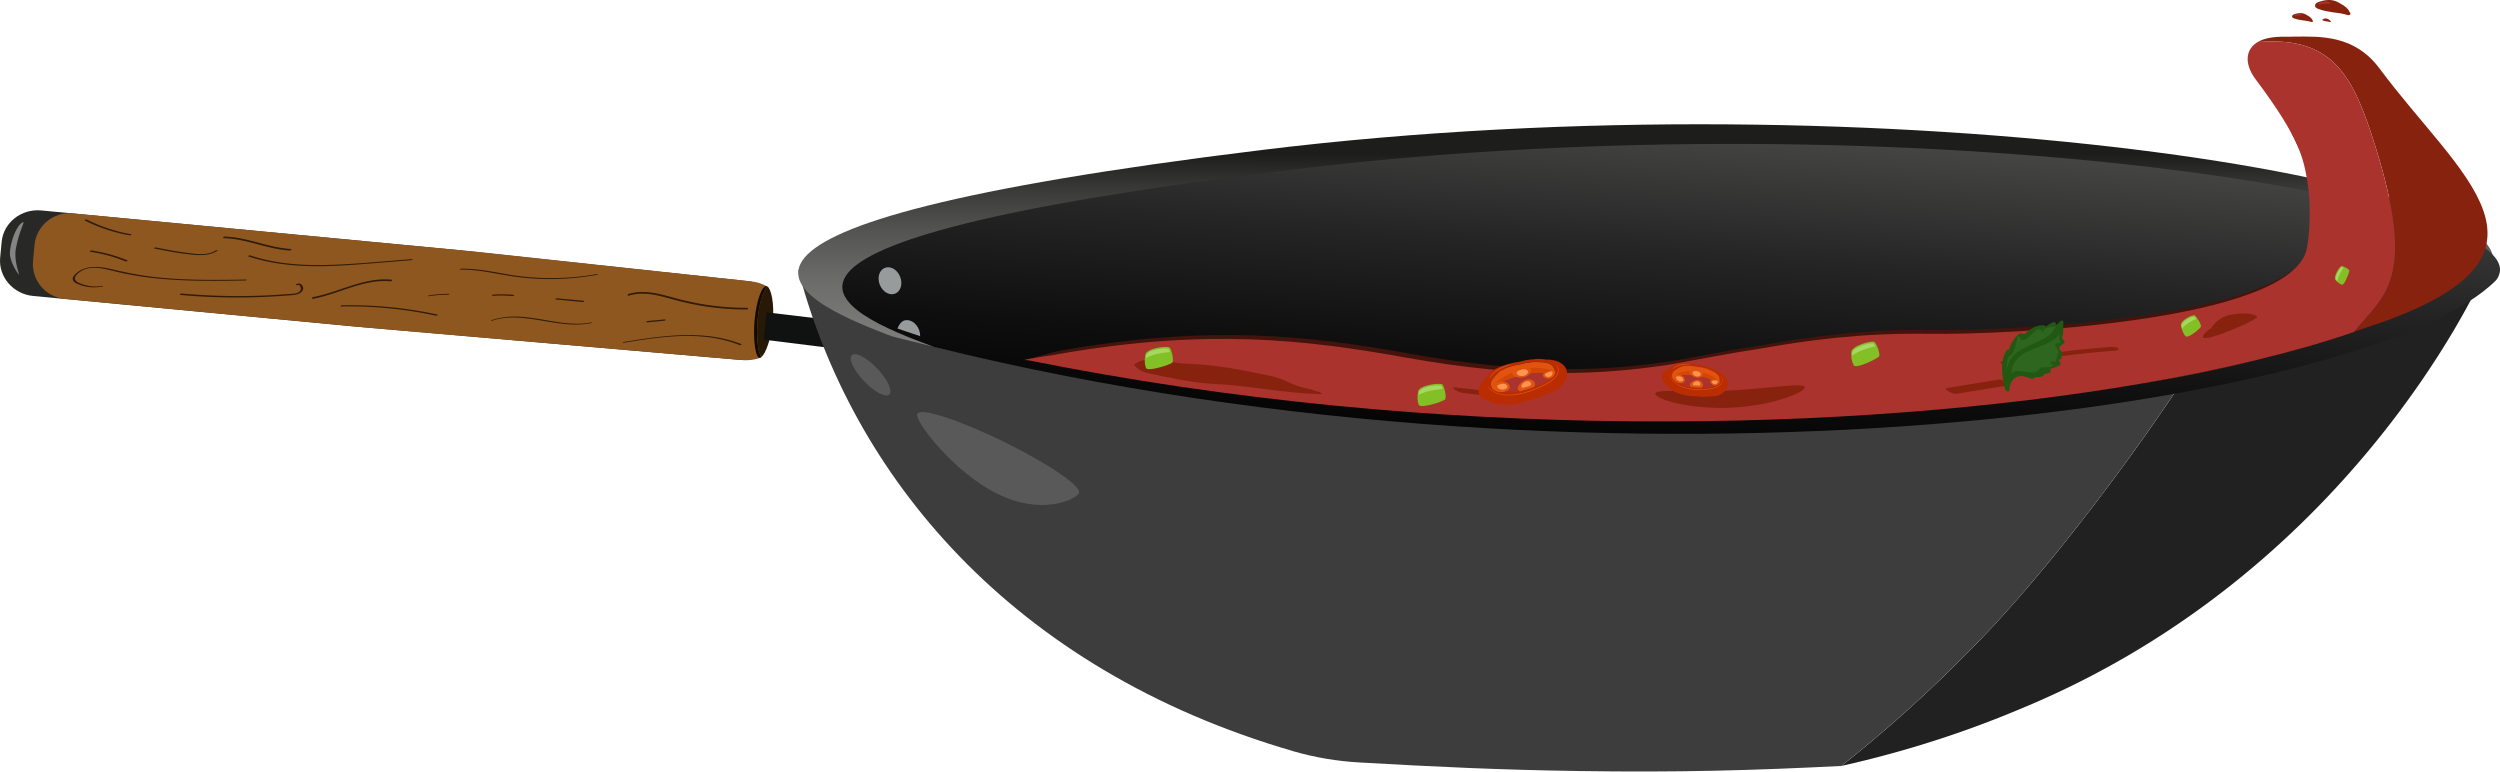 <svg version="1.1" id="Calque_1" xmlns="http://www.w3.org/2000/svg" x="0" y="0" viewBox="0 0 799.85 246.84" xml:space="preserve"><style>.st10{fill:#595959}.st14{fill:#989b9b}.st15{fill:#87220e}.st17{fill:#aa332d}.st18{display:none}.st20,.st22{display:inline}.st22{fill:#1c88c7}.st23,.st25{display:inline;fill:#fefefe}.st25{fill:#8892bd}.st28{fill:#fff}.st29,.st30{display:inline;fill:#e34d26}.st30{fill:#f0652a}.st33{fill:#2e651f}.st34{fill:#82c025}.st35{fill:#a6d763}.st36{fill:#ba2d00}.st37{fill:#e15410}.st38{fill:#d44703}.st39{fill:#ff9551}</style><path d="M236.56 115.13l-124.53-10.79L10.6 94.69C4.21 94.09-.53 88.58.05 82.45l.48-5.09c.58-6.12 6.28-10.64 12.67-10.03l134.12 12.76 91.97 9.86c6.38.61 3.71 5.75 3.13 11.88l-.09 4.83c-.59 6.12.61 9.08-5.77 8.47z" fill="#282827"/><path d="M240.14 90l-88.22-9.51L23.25 68.26c-6.12-.58-11.61 3.95-12.2 10.08l-.48 5.09c-.58 6.1 3.92 11.56 10 12.18.03 0 .05.01.07.01l97.31 9.26 61.16 5.28 58.32 5.03c2.03.19 4.01-.06 5.79-.71l2.17-22.85c-1.53-.88-3.32-1.45-5.25-1.63z" fill="#8e5720"/><path d="M242.4 102.19c.47-5.07 1.8-9.45 3.12-10.54-.05-.03-.11-.07-.16-.08-1.55-.45-3.37 4.68-3.93 10.78s.24 12.59 1.79 12.12c.14-.04.29-.15.44-.29-1.19-.96-1.76-6.62-1.26-11.99z" fill="#110a01"/><path d="M247.25 102.89c.54-5.84-.54-10.52-1.73-11.24-1.33 1.09-2.66 5.47-3.12 10.54-.49 5.37.07 11.03 1.27 12 1.32-1.2 3.08-5.84 3.58-11.3z" fill="#281907"/><path d="M27.13 70.55c4.54 2.27 9.38 3.87 14.38 4.75.19.03.84-.28.46-.35-4.96-.87-9.76-2.46-14.25-4.72-.19-.09-.86.19-.59.32zm22.28 8.96c3.69.73 7.39 1.46 11.13 1.87 2.97.32 6.26.58 8.9-1.09.41-.26-.23-.29-.43-.16-2.69 1.71-6.23 1.14-9.21.76-3.33-.42-6.63-1.07-9.93-1.72-.2-.05-.85.26-.46.34zM32.7 91.46c-2.11.37-4.29.19-6.32-.52-.78-.27-1.93-.65-2.31-1.48-.42-.94.74-1.9 1.41-2.39 3.57-2.6 8.32-.94 12.17-.04 8.45 1.98 17.14 2.63 25.79 2.78 4.96.09 9.91.02 14.87-.06.14 0 .41-.02.51-.14.07-.08.14-.17-.04-.17-9.61.14-19.26.28-28.84-.75-4.86-.52-9.59-1.47-14.34-2.6-3.63-.86-7.92-1.35-11.03 1.21-.63.52-1.62 1.42-1.23 2.34.37.86 1.52 1.24 2.33 1.53 2.2.8 4.58.96 6.88.55.31-.03.66-.35.15-.26zm25.07 2.92c6.57.58 13.17.85 19.77.79a204.734 204.734 0 0014.43-.63c1.21-.1 2.54-.09 3.67-.6.9-.41 1.65-1.25 1.23-2.28-.36-.88-1.26-1.24-2.07-.73-.41.26.21.4.46.24.41-.26.85.54.94.81.18.57-.04 1.07-.51 1.42-.87.64-2.23.58-3.25.66-2.75.22-5.51.39-8.27.5-5.57.22-11.15.21-16.73-.03-3.13-.13-6.26-.34-9.38-.62-.31.01-.78.43-.29.47zm21.67-12.35c12.87 4.28 26.65 3.28 39.95 2.2l12.16-.99c.23-.02.77-.4.3-.36-6.87.56-13.75 1.2-20.63 1.61-6.68.41-13.41.53-20.06-.3-3.78-.48-7.52-1.27-11.14-2.48-.19-.07-.85.23-.58.32zm29.69 16.02c10.2-.2 20.4.79 30.37 2.95.21.04.85-.28.45-.36a132.154 132.154 0 00-30.53-2.96c-.25 0-.78.38-.29.37zm28.15-3.29c1.96-.3 3.94-.45 5.92-.46.17 0 .38-.03.51-.14.1-.07.11-.17-.04-.16-2.1.01-4.19.17-6.26.48-.08.01-.42.09-.42.2 0 .14.21.1.29.08zm10-8.49c5.81-.1 11.47 1.4 17.18 2.21 5.62.79 11.31 1 16.97.63 3.17-.21 6.32-.6 9.45-1.16.29-.05.64-.38.13-.28a82.334 82.334 0 01-17.17 1.27c-2.82-.09-5.64-.32-8.43-.7-2.86-.39-5.7-.96-8.54-1.43-3.07-.51-6.16-.89-9.27-.84-.22-.01-.8.3-.32.3zm10.43 8.37c2.09-.14 4.19-.11 6.28.09.27.03.77-.36.28-.4-2.15-.2-4.31-.22-6.46-.08-.11.01-.41.1-.41.24-.01.16.19.16.31.15zm-.19 7.95c4.05-1.39 8.37-1.12 12.54-.53 4.08.58 8.12 1.48 12.25 1.73 2.22.13 4.46.05 6.65-.36.28-.05.65-.35.14-.25-8.52 1.59-16.87-2.15-25.38-1.88-2.2.07-4.36.43-6.44 1.14-.5.17-.03.24.24.15zm42 7.09c9.65-1.57 19.63-3.17 29.37-1.46 2.66.47 5.27 1.19 7.77 2.2.16.07.81-.2.59-.29-9.25-3.7-19.42-3.29-29.11-2.02-2.84.37-5.67.83-8.49 1.29-.3.05-.64.36-.13.28zm13.07-7.48c-1.8.17-3.6.34-5.4.52-.13.01-.39.1-.41.25-.02.17.2.18.32.17 1.8-.17 3.6-.34 5.4-.52.13-.01.39-.1.41-.25.02-.17-.21-.18-.32-.17zm-11.38-7.61c4.83-1.53 9.87.05 14.57 1.33 4.81 1.31 9.72 2.24 14.68 2.71 2.82.27 5.66.4 8.49.39.42 0 .55-.54.06-.54-5.18.01-10.35-.45-15.45-1.38-2.56-.47-5.09-1.06-7.6-1.74-2.34-.64-4.69-1.31-7.1-1.68-2.6-.4-5.27-.4-7.8.4-.42.15-.3.65.15.51zm-14.43 1.65c-2.82-.26-5.65-.53-8.47-.79-.16-.02-.39.01-.51.14-.09.09-.11.23.07.24 2.82.26 5.65.53 8.47.79.16.02.39-.01.51-.14.09-.09.1-.22-.07-.24zm-61.58-6.77c-8.79-.82-16.68 4.01-25.1 5.6-.46.09-.31.6.14.51 8.27-1.56 16.09-6.37 24.71-5.57.37.03.74-.5.25-.54zM93 79.65c-7.21-.41-13.89-3.78-21.13-3.96-.34-.01-.74.5-.25.51 7.24.18 13.92 3.55 21.13 3.96.34.02.74-.48.25-.51zm-52.25 3.64c-3.68-1.5-7.51-2.56-11.44-3.15-.24-.04-.85.35-.44.41 3.88.57 7.68 1.61 11.31 3.1.22.09.88-.24.57-.36z" fill="#301b04"/><path d="M7.35 71.08c-2.15.91-4.06 6.54-4.19 9.76-.11 2.97 2.72 7.03 2.92 7.03.2.01-1.71-4.39-1.01-8.29 1.07-5.9 3.1-8.84 2.28-8.5z" fill="#848484"/><path fill="#101111" d="M300.02 115.61l-55.64-6.94.81-8.75 55.94 6.68z"/><path d="M634.93 203.25c31.15-32.6 74.21-93.37 86.2-120.87l26.61-.23 49.54-.43c-5.59 14.53-47.87 100.82-146.89 143.4a412.05 412.05 0 01-10.94 4.52c-16.36 6.47-33.21 11.59-50.34 15.42 15.19-11.95 30.73-26.02 45.82-41.81z" fill="#212121"/><path d="M505.43 246.69c-25.92-.38-45.56-1.34-70.37-2.74-7.15-.4-14.25-1.57-21.12-3.56-91.06-26.4-141.6-88.95-158.53-154.01l465.72-4c-11.99 27.5-55.04 88.27-86.2 120.87-15.09 15.79-30.63 29.85-45.82 41.81-28.45 1.45-52.35 2.09-83.68 1.63z" fill="#3d3d3d"/><path class="st10" d="M345.19 157.82c-1.17 2-11.78 7.22-26.05.19-14.28-7.03-26.82-23.65-25.65-25.65 1.17-2 13.69 2.09 27.96 9.12 14.28 7.03 24.91 14.35 23.74 16.34z"/><ellipse transform="rotate(-43.549 278.529 119.928)" class="st10" cx="278.54" cy="119.93" rx="2.92" ry="8.69"/><linearGradient id="SVGID_1_" gradientUnits="userSpaceOnUse" x1="-743.587" y1="6.242" x2="-737.772" y2="105.305" gradientTransform="scale(-1 1) rotate(3.331 -1376.329 3761.314)"><stop offset="0" stop-color="#1d1d1b"/><stop offset=".107" stop-color="#383836"/><stop offset=".251" stop-color="#545453"/><stop offset=".405" stop-color="#6b6b6a"/><stop offset=".57" stop-color="#7b7b7a"/><stop offset=".755" stop-color="#848484"/><stop offset="1" stop-color="#878787"/></linearGradient><path d="M796.3 86.12c-39.94 41.74-282.71 79.39-509.44 21.88-.97-.25-1.93-.55-2.87-.91-31.16-11.98-79-34.76 119.6-59.09C605.21 23.29 815.71 59.51 796.3 86.12z" fill="url(#SVGID_1_)"/><linearGradient id="SVGID_2_" gradientUnits="userSpaceOnUse" x1="-742.32" y1="99.89" x2="-758.467" y2="-21.362" gradientTransform="scale(-1 1) rotate(3.331 -1376.329 3761.314)"><stop offset=".013" stop-color="#050505"/><stop offset=".204" stop-color="#0e0e0e"/><stop offset=".512" stop-color="#252525"/><stop offset=".895" stop-color="#4b4b4a"/><stop offset="1" stop-color="#575756"/></linearGradient><path d="M798.63 89.62c-39.21 39.82-277.69 76.11-499.81 21.38-30.36-11.18-81.55-33.03 115.71-56.87s403.12 10.18 384.1 35.49z" fill="url(#SVGID_2_)"/><linearGradient id="SVGID_3_" gradientUnits="userSpaceOnUse" x1="482.78" y1="153.761" x2="482.78" y2="153.761"><stop offset="0" stop-color="#212120"/><stop offset=".451" stop-color="#1e1e1d"/><stop offset=".831" stop-color="#131313"/><stop offset="1" stop-color="#0c0c0c"/></linearGradient><ellipse transform="rotate(-21.921 284.697 89.84)" class="st14" cx="284.74" cy="89.84" rx="3.5" ry="4.44"/><path class="st14" d="M287.19 105.13c.03-.58.98-2.22 2.07-2.58 1.84-.6 3.99.78 4.82 3.08.23.65.33 1.31.32 1.93l-7.21-2.43z"/><path class="st15" d="M761.38 22.01c-8.1-10.92-18.95-10.36-27.65-10.29-.8.01-1.61.07-2.45.04-3.86-.1-6.86.47-8.9 1.66.43-.01.86-.02 1.28-.05 23.24-1.45 29.5 11.56 36.42 33.79 13.42 43.09 2.27 47.49-6.83 58.98-18.16 6.28-41.28 11.96-68.18 16.59 31.22-4.89 56.81-12.64 77.2-19.69 61.48-22.04 24.6-46.66-.89-81.03z"/><path d="M757.13 48.77c-6.92-22.23-5.4-33.36-28.64-31.9-.42.03-.71 1.2-1.14 1.2-3.68 2.13-7.79.38-4.23 6.2 7.82 12.79 13.53 25.05 16.53 32.92 2.51 6.59.68 16.82-.25 21.18-2.5 11.74-26.81 18.64-53.45 22.56-26.28 3.86-54.83 4.82-66.96 4.64-21.95-.33-38.66 1.97-54.14 4.69-10.36 1.56-19.87 3.49-29.56 5.2-21.75 3.26-46.12 4.53-84.03-2.27-32.75-5.87-64.05-9.41-111.85-1.04.03.01.06.01.09.02-3.31.49-8.61 2.4-12.08 3.01 144.04 20.48 267.31 17.3 358.13 1.68 26.9-4.63 49.24-6.52 67.4-12.8 9.1-11.49 17.6-12.2 4.18-55.29z" fill="#44140c"/><path class="st17" d="M760.07 47.16c-6.92-22.23-13.18-35.24-36.42-33.79-.42.03-.85.04-1.28.05-3.68 2.13-4.72 6.62-.62 12.08 14.2 18.92 15.22 25.18 16.53 32.92 1.17 6.96.68 16.82-.25 21.18-2.5 11.74-26.81 18.64-53.45 22.56-26.28 3.86-54.83 4.82-66.96 4.64-21.95-.33-38.66 1.97-54.14 4.69-10.36 1.56-19.87 3.49-29.56 5.2-21.75 3.26-46.12 4.53-84.03-2.27-32.75-5.87-64.05-9.41-111.85-1.04.03.01.06.01.09.02-3.31.49-6.69 1.03-10.17 1.64 132.3 26.82 266.28 23.31 357.11 7.69 26.9-4.63 50.02-10.31 68.18-16.59 9.09-11.49 20.24-15.89 6.82-58.98z"/><path class="st15" d="M577.41 123.9c.07 1.7-10.46 5.95-23.67 6.53s-24.07-2.72-24.15-4.42c-.07-1.7 9.16-.4 22.36-.99 13.21-.58 25.38-2.82 25.46-1.12zm144.75-22.54c-.19-.79-4.32-1.66-8.88-.55-4.56 1.11-5.41 4.03-6.08 4.36-1.38.69-4.57 3.86-.01 2.75s15.16-5.76 14.97-6.56zm-299.17 24.77c-13.56-.43-21.88-2.68-35.43-3.36-5.74-.29-14.24-2.06-19.85-3.3-1.9-.42-3.96-1.17-4.86-2.9 4.62-3.22 10.71-.46 16.33-.24 12.04.46 19.19 2.37 26.66 3.8 5.6 1.07 6.84 3.11 12.44 4.18 2.31.44 1.67.68 3.98 1.12m203.73.56l16.83-2.76c.58-.1-.97-1.07-1.04-1.11-.67-.35-1.6-.81-2.39-.68l-16.83 2.76c-.58.1.97 1.07 1.04 1.11.67.36 1.6.81 2.39.68zm-158.07-.29l16.95 1.89c.1.01.59.11.67-.08.08-.19-.32-.48-.4-.55-.66-.54-1.74-1.04-2.59-1.13l-16.95-1.89c-.1-.01-.59-.11-.67.08-.08.19.32.48.4.55.65.53 1.73 1.03 2.59 1.13zm175.06-9.04c11.01-2.16 22.15-3.65 33.35-4.43.36-.03 1.68-.07 1.42-.7-.23-.57-2.02-.55-2.44-.52-11.52.8-22.97 2.3-34.3 4.52-.52.1-1.31.25-.75.81.49.49 2.11.44 2.72.32zM751.1 2.84c-.8-.89-1.86-1.45-2.92-2.05-1.91-1.07-3.93-.96-6.06-.25-.64.21-1.36.47-1.44 1.17-.09.68.58.96 1.14 1.18 1.46.58 3.05.79 4.62 1.05 1.41.23 2.86.32 4.22.75.39.12.92.33 1.25-.05.31-.35-.17-.67-.3-.99-.12-.31-.28-.58-.51-.81zm-11.63 3.02c-.47-.52-1.1-.86-1.72-1.21-1.12-.63-2.32-.56-3.57-.15-.38.12-.8.28-.85.69-.05.4.34.57.67.7.86.34 1.8.47 2.73.62.83.13 1.69.19 2.49.44.23.07.54.19.74-.03.18-.21-.1-.39-.18-.59-.08-.17-.17-.33-.31-.47z"/><g class="st18"><path d="M347.81-23.21c-11.27-5.38-22.53-10.76-33.8-16.14-.21-.1-.24-.17-.14-.39 10.77-22.53 21.53-45.06 32.28-67.59.1-.21.17-.24.39-.14 22.53 10.77 45.06 21.53 67.59 32.28.21.1.24.17.14.39-10.77 22.53-21.53 45.06-32.28 67.59-.1.21-.17.24-.39.14-11.26-5.38-22.52-10.76-33.79-16.14z" fill="#f7df1e"/><path class="st20" d="M368.86-19.7c-2.48-1.16-4.57-2.63-6.19-4.71-1.67-2.15-2.56-4.59-2.69-7.31-.01-.2.03-.27.24-.28 2.04-.16 4.09-.32 6.13-.49.22-.02.28.04.3.25.17 1.44.53 2.82 1.34 4.05.91 1.37 2.19 2.26 3.7 2.84.67.26 1.36.41 2.08.43 2.88.1 4.28-2.71 3.07-4.9-.6-1.08-1.4-2.01-2.19-2.94-1.17-1.38-2.42-2.69-3.47-4.17-1.01-1.43-1.83-2.96-2.19-4.69-.35-1.69-.17-3.33.39-4.95.6-1.72 1.49-3.26 2.89-4.45 2.08-1.77 4.5-2.42 7.17-2.05 3.26.46 6.07 1.87 8.25 4.38 1.51 1.73 2.11 3.82 2.3 6.07.01.15-.03.2-.18.21-2.05.25-4.09.51-6.14.78-.21.03-.19-.09-.2-.21-.07-.83-.2-1.65-.58-2.4-.77-1.49-2.03-2.31-3.66-2.47-2.55-.26-3.91 2.57-2.99 4.45.46.95 1.11 1.77 1.79 2.56 1.3 1.52 2.66 2.98 3.83 4.6.87 1.2 1.63 2.46 2.13 3.87.76 2.15.65 4.28-.14 6.39-.61 1.63-1.47 3.1-2.78 4.28-1.88 1.7-4.13 2.36-6.63 2.28-1.99-.09-3.88-.65-5.58-1.42zm-5.98-27.29c-1.71 3.57-3.4 7.15-5.13 10.72-.79 1.64-1.87 3.08-3.32 4.2-2.02 1.55-4.31 2.06-6.78 1.62-3.2-.57-5.97-1.97-8.12-4.46-1.72-2-2.45-4.37-2.5-6.98 0-.15.03-.21.2-.23 2.1-.2 4.21-.41 6.31-.62.2-.02.22.07.23.22a14 14 0 00.25 2.05c.44 2.17 2.07 3.24 4.05 3.48 1.13.14 1.95-.47 2.62-1.32.43-.55.75-1.16 1.05-1.78 3.38-7.07 6.76-14.15 10.13-21.22.14-.3.25-.31.52-.17 1.91.93 3.83 1.85 5.76 2.75.24.11.26.2.15.44-1.81 3.77-3.61 7.54-5.41 11.32 0-.01-.01-.01-.01-.02z"/></g><g class="st18"><path d="M423.01-218.07c.16.01 54.63 3.11 81.7 4.67.08 0 .16.02.24.01.23-.02.26.09.23.29-.09.52-.16 1.04-.23 1.56l-1.53 10.28-1.29 8.82-1.53 10.28c-.47 3.19-.93 6.38-1.4 9.57l-1.53 10.28c-.47 3.19-.93 6.38-1.4 9.57-.58 3.95-1.17 7.89-1.76 11.84-.53 3.56-1.06 7.13-1.57 10.69-.03.24-.12.32-.34.37-3.83.82-7.66 1.65-11.48 2.48-6.65 1.44-13.3 2.87-19.95 4.31-.78.17-1.56.28-2.32.54-.09-.01-.18-.01-.27-.02-.07-.1-.2-.11-.3-.14-1.27-.44-2.55-.87-3.83-1.3-9.5-3.24-19-6.48-28.5-9.71-.2-.07-.29-.14-.29-.37-.04-1.6-.09-3.2-.14-4.8l-.21-6.58c-.07-2.17-.13-4.34-.2-6.51l-.21-6.58c-.07-2.18-.13-4.37-.2-6.55l-.24-7.34c-.07-2.19-.13-4.39-.2-6.58-.08-2.7-.18-5.39-.26-8.09-.07-2.19-.13-4.39-.2-6.58l-.24-7.34c-.08-2.45-.15-4.89-.22-7.34-.08-2.53-.15-5.05-.24-7.58-.04-.62-.09-2.04-.09-2.15zm37.33 67.05c-.15-.05-.3-.11-.45-.16-3.51-1.17-7.02-2.34-10.53-3.5-.21-.07-.32-.15-.33-.39-.03-1.38-.07-2.77-.12-4.15l-.12-3.57c0-.18-.05-.26-.25-.27-3.28-.18-6.56-.37-9.84-.57-.24-.01-.25.07-.24.27.04 1.09.07 2.17.1 3.26.06 1.93.11 3.86.17 5.79.07 2.19.15 4.39.21 6.58.01.27.09.36.34.45 5.9 2.01 11.8 4.02 17.71 6.03.91.31 1.8.65 2.73.9.02.01.04.02.07.03-.05.93-.11 1.85-.16 2.78-.14 2.5-.29 5-.43 7.51-.02.35.02.38.36.3.26-.06.51-.11.77-.16 2.45-.53 4.9-1.06 7.34-1.59 2.24-.48 4.47-.96 6.71-1.45l7.38-1.59c1.56-.34 3.11-.68 4.67-1.01.28-.06.4-.2.42-.49.03-.39.09-.77.14-1.15l.42-2.76c.09-.6.16-1.19.25-1.79.14-.96.29-1.91.43-2.86.09-.6.16-1.19.25-1.79l.42-2.73c.09-.61.16-1.22.25-1.82.14-.96.29-1.91.43-2.86.09-.57.16-1.15.25-1.72l.42-2.73c.09-.61.16-1.22.25-1.82.14-.96.29-1.91.43-2.86.09-.6.16-1.19.25-1.79l.42-2.76c.09-.6.16-1.19.25-1.79.14-.96.29-1.91.43-2.86.09-.57.16-1.15.25-1.72l.42-2.73c.09-.61.16-1.22.25-1.82.14-.97.29-1.93.43-2.9.08-.56.16-1.13.25-1.69.14-.94.29-1.89.43-2.83.09-.6.15-1.2.25-1.79.16-.96.31-1.93.43-2.9.07-.56.16-1.13.24-1.69l.42-2.69c.09-.62.16-1.24.26-1.86.17-1.13.36-2.27.53-3.4.13-.9.23-1.81.37-2.7.2-1.26.38-2.52.57-3.77.05-.32-.07-.32-.3-.34-10.94-.63-21.89-1.26-32.83-1.9-.33-.02-.4.08-.42.39-.18 3.29-.37 6.58-.56 9.87-.02.01-.04.01-.07.02-.15-.01-.3-.03-.44-.04-8.27-.48-16.54-.96-24.8-1.43-.51-.03-.51-.03-.5.46v.41c.1 3 .2 6.01.29 9.01.01.31.06.44.43.46 8.03.45 16.06.92 24.09 1.38.11.01.23.01.34.01l.06.03c-.2 3.51-.4 7.01-.61 10.51-.02.01-.04.02-.07.02-.08-.01-.16-.02-.24-.02l-23.33-1.35c-.05 0-.09 0-.14-.01-.17-.03-.21.05-.2.21.04 1.01.07 2.01.1 3.02.07 2.23.15 4.46.21 6.68.01.34.1.43.44.45 7.41.42 14.83.85 22.24 1.28.11.01.23.01.34.01l.06.03c-.31 5.3-.61 10.6-.92 15.89-.01.17-.01.34-.02.51 0 0-.02.01-.05.02z" fill="#1b73ba"/><path class="st22" d="M463.15-198.61c.19-3.29.38-6.58.56-9.87.02-.3.09-.4.42-.39 10.94.64 21.89 1.27 32.83 1.9.23.01.35.01.3.34-.19 1.26-.36 2.52-.57 3.77-.15.9-.24 1.8-.37 2.7-.17 1.13-.36 2.27-.53 3.4-.09.62-.16 1.24-.26 1.86-.13.9-.28 1.79-.42 2.69a45.8 45.8 0 00-.24 1.69c-.13.97-.27 1.93-.43 2.9-.1.59-.17 1.19-.25 1.79-.14.94-.29 1.89-.43 2.83-.08.56-.16 1.13-.25 1.69-.14.97-.29 1.93-.43 2.9-.09.61-.16 1.22-.25 1.82l-.42 2.73c-.09.57-.16 1.15-.25 1.72-.14.95-.29 1.91-.43 2.86-.09.6-.16 1.19-.25 1.79l-.42 2.76c-.09.6-.17 1.19-.25 1.79-.14.95-.29 1.91-.43 2.86-.09.61-.16 1.22-.25 1.82l-.42 2.73c-.09.57-.16 1.15-.25 1.72-.14.95-.29 1.91-.43 2.86-.09.61-.16 1.22-.25 1.82l-.42 2.73c-.09.6-.17 1.19-.25 1.79-.14.95-.29 1.91-.43 2.86-.09.6-.16 1.19-.25 1.79l-.42 2.76c-.06.38-.12.77-.14 1.15-.02.29-.13.43-.42.49-1.56.33-3.12.67-4.67 1.01l-7.38 1.59c-2.24.48-4.47.96-6.71 1.45-2.45.53-4.9 1.06-7.34 1.59-.26.06-.51.11-.77.16-.34.08-.38.05-.36-.3.14-2.5.29-5 .43-7.51.05-.93.11-1.85.16-2.78.08-.02.15-.05.23-.07l20.29-4.38c.88-.19.86-.19.99-1.07.27-1.9.55-3.8.83-5.7l.87-5.87c.28-1.87.55-3.73.83-5.6l.87-5.84.72-4.89c.28-1.91.57-3.82.85-5.73.28-1.89.55-3.78.83-5.67.32-2.19.65-4.39.98-6.58.25-1.66.49-3.33.74-4.99.06-.41.07-.41-.33-.43l-24.91-1.44c-.17.03-.31.02-.45 0z"/><path class="st23" d="M488.48-197.13l-24.91-1.44c-.14-.01-.27-.02-.41-.04-.02.01-.04.01-.07.02-.15-.01-.3-.03-.44-.04-8.27-.48-16.54-.96-24.8-1.43-.51-.03-.51-.03-.5.46v.41c.1 3 .2 6.01.29 9.01.01.31.06.44.43.46 8.03.45 16.06.92 24.09 1.38.11.01.23.01.34.01l.06.03h.34c4.57.26 9.13.53 13.7.78.32.02.39.11.34.42-.3 1.95-.58 3.91-.87 5.87-.2 1.32-.39 2.64-.58 3.97-.03.19-.06.27-.29.26-4.38-.26-8.77-.51-13.15-.77-.03 0-.07-.01-.1-.02-.02.01-.04.02-.07.02-.08-.01-.16-.02-.24-.02l-23.33-1.35c-.05 0-.09 0-.14-.01-.17-.03-.21.05-.2.21.04 1.01.07 2.01.1 3.02.07 2.23.15 4.46.21 6.68.01.34.1.43.44.45 7.41.42 14.83.85 22.24 1.28.11.01.23.01.34.01l.06.03c.37.02.73.03 1.1.05 3.72.21 7.44.43 11.17.64.29.02.35.07.3.37-.3 1.9-.57 3.8-.85 5.7-.32 2.17-.64 4.34-.97 6.51-.11.74-.13.74-.81.88-3.53.74-7.06 1.47-10.59 2.21-.09.02-.18.03-.27.04-.03.01-.06.02-.08.03-.15-.05-.3-.11-.45-.16-3.51-1.17-7.02-2.34-10.53-3.5-.21-.07-.32-.15-.33-.39-.03-1.38-.07-2.77-.12-4.15l-.12-3.57c0-.18-.05-.26-.25-.27-3.28-.18-6.56-.37-9.84-.57-.24-.01-.25.07-.24.27.04 1.09.07 2.17.1 3.26.06 1.93.11 3.86.17 5.79.07 2.19.15 4.39.21 6.58.01.27.09.36.34.45 5.9 2.01 11.8 4.02 17.71 6.03.91.31 1.8.65 2.73.9.02.01.04.02.07.03.08-.02.15-.05.23-.07l20.29-4.38c.88-.19.86-.19.99-1.07.27-1.9.55-3.8.83-5.7l.87-5.87c.28-1.87.55-3.73.83-5.6l.87-5.84.72-4.89c.28-1.91.57-3.82.85-5.73.28-1.89.55-3.78.83-5.67.32-2.19.65-4.39.98-6.58.25-1.66.49-3.33.74-4.99.03-.38.04-.38-.36-.4z"/><path class="st22" d="M461.35-167.46c.37.02.73.03 1.1.05 3.72.21 7.44.43 11.17.64.29.02.35.07.3.37-.3 1.9-.57 3.8-.85 5.7-.32 2.17-.64 4.34-.97 6.51-.11.74-.13.74-.81.88-3.53.74-7.06 1.47-10.59 2.21-.09.02-.18.03-.27.04.01-.17.01-.34.02-.51.29-5.29.6-10.59.9-15.89zm1.21-20.83h.34c4.57.26 9.13.53 13.7.78.32.02.39.11.34.42-.3 1.95-.58 3.91-.87 5.87-.2 1.32-.39 2.64-.58 3.97-.03.19-.06.27-.29.26-4.38-.26-8.77-.51-13.15-.77-.03 0-.07-.01-.1-.02.2-3.5.4-7.01.61-10.51z"/></g><g class="st18"><path class="st20" d="M448.63 13.09c.21-.08.43-.14.65-.19 1.19-.26 2.37-.56 3.57-.74 15.77-2.37 28.63 2.46 37.71 15.02 7.86 10.88 8.93 23.01 3.63 35.55-4.01 9.48-11.05 16.23-20.72 20.31-17.65 7.44-38.24.9-47.56-15.1-9.89-16.97-4.68-38.53 12.02-49.72 1.56-1.04 3.26-1.87 4.89-2.8.03-.02.07-.04.1-.06.34-.23.72-.4 1.1-.54l4.61-1.73zm8.57 28.16c-.28-.09-.53-.16-.77-.25-1.11-.42-2.2-.88-3.32-1.25-3.47-1.16-6.89-1.09-10.12.91-3.27 2.02-4.87 5.45-4.1 8.84.63 2.76 2.6 4.47 5.05 5.72 1.05.54 2.14 1 3.19 1.54 1.66.86 2.28 2.48 1.55 4.18-1.09 2.54-4.05 3.22-6.2 2.4-.73-.28-.79-.87-.7-1.58.09-.78.17-1.61 0-2.35-.38-1.63-1.96-2.49-3.54-2.07-1.62.43-2.39 1.67-1.98 3.41.56 2.4 2.32 3.69 4.65 4.22 3.14.71 6.17.25 8.98-1.37 1.87-1.08 3.27-2.6 4.06-4.61 1.15-2.9.46-5.97-2.04-7.79-1.76-1.28-3.76-2.24-5.69-3.3-.82-.45-1.54-.97-1.92-1.83-.95-2.12.55-4.52 3.09-5.01 1.93-.37 3.79-.17 5.6.48 1.24.44 2.47.94 3.72 1.35.5.16.62.42.68.9.37 3.21.78 6.41 1.2 9.61.54 4.14 1.2 8.27 1.64 12.43.27 2.57.04 5.15-1.03 7.6-.63 1.44-1.53 2.66-2.97 3.44-.5.27-1.14.46-1.46-.08-.18-.29-.03-.93.19-1.28 1.06-1.65.57-3.4-1.24-4.16-1.39-.58-2.96-.19-4.07 1.02-1.21 1.32-1.43 3.16-.56 4.59 1.05 1.72 3.1 2.49 5.46 2.04 3.01-.57 5.28-2.29 7.12-4.59 3.03-3.78 4.32-8.2 4.81-12.85.5-4.7-.15-9.32-.94-13.92-.26-1.5-.52-3-.77-4.49 1.38-.52 2.7-.91 3.93-1.48 2.25-1.05 4.13-2.54 5.16-4.86.51-1.16.59-2.32.01-3.47-.45-.89-1.51-1.57-2.41-1.46-1.11.14-1.84.79-2.23 1.79-.38.98-.14 1.62.82 2.42.16.14.33.27.49.42.51.47.57 1.01.14 1.56-1.56 2-3.79 2.78-6.2 3.4-.12-.68-.23-1.24-.33-1.81-.55-3.29-1.17-6.57-1.08-9.94.04-1.55.25-3.08.95-4.51.77-1.56 2-2.6 3.73-3.03 1.05-.26 1.56.18 1.44 1.21-.04.32-.11.63-.14.95-.19 1.83 1.33 3.17 3.17 2.81 2.25-.44 3.36-2.59 2.38-4.68-.85-1.79-2.46-2.39-4.34-2.3-4.17.19-7.19 2.35-9.39 5.68-2.19 3.3-3.04 7.02-3.41 10.85-.15 1.52-.18 3-.26 4.55z"/><path d="M457.2 41.25c.08-1.55.11-3.03.25-4.51.37-3.83 1.22-7.54 3.41-10.85 2.21-3.33 5.23-5.5 9.39-5.68 1.88-.08 3.49.51 4.34 2.3.98 2.08-.12 4.23-2.38 4.68-1.84.36-3.36-.98-3.17-2.81.03-.32.1-.63.14-.95.12-1.04-.38-1.48-1.44-1.21-1.73.43-2.96 1.46-3.73 3.03-.7 1.43-.91 2.96-.95 4.51-.08 3.37.53 6.65 1.08 9.94.09.57.2 1.13.33 1.81 2.4-.63 4.64-1.4 6.2-3.4.43-.55.37-1.09-.14-1.56-.16-.14-.32-.28-.49-.42-.96-.8-1.19-1.43-.82-2.42.38-1.01 1.12-1.65 2.23-1.79.89-.11 1.95.56 2.41 1.46.58 1.15.5 2.31-.01 3.47-1.03 2.32-2.91 3.8-5.16 4.86-1.23.58-2.54.97-3.93 1.48.26 1.49.51 2.99.77 4.49.8 4.6 1.44 9.22.94 13.92-.49 4.65-1.78 9.07-4.81 12.85-1.84 2.29-4.12 4.01-7.12 4.59-2.36.45-4.41-.32-5.46-2.04-.87-1.43-.65-3.27.56-4.59 1.11-1.21 2.68-1.61 4.07-1.02 1.81.76 2.3 2.51 1.24 4.16-.22.35-.37.98-.19 1.28.32.54.96.35 1.46.08 1.44-.78 2.34-2 2.97-3.44 1.07-2.45 1.31-5.04 1.03-7.6-.44-4.16-1.09-8.28-1.64-12.43-.42-3.2-.83-6.4-1.2-9.61-.06-.48-.18-.74-.68-.9-1.25-.41-2.48-.91-3.72-1.35-1.81-.65-3.68-.84-5.6-.48-2.54.48-4.04 2.89-3.09 5.01.38.86 1.1 1.38 1.92 1.83 1.92 1.06 3.93 2.02 5.69 3.3 2.51 1.82 3.19 4.89 2.04 7.79-.79 2-2.19 3.53-4.06 4.61-2.82 1.62-5.85 2.08-8.98 1.37-2.33-.53-4.09-1.82-4.65-4.22-.41-1.74.36-2.98 1.98-3.41 1.58-.42 3.16.44 3.54 2.07.18.74.1 1.57 0 2.35-.08.71-.03 1.3.7 1.58 2.15.82 5.11.13 6.2-2.4.73-1.7.11-3.31-1.55-4.18-1.05-.54-2.14-1.01-3.19-1.54-2.45-1.25-4.42-2.96-5.05-5.72-.78-3.39.83-6.82 4.1-8.84 3.23-2 6.65-2.07 10.12-.91 1.12.37 2.22.84 3.32 1.25.25.05.5.12.78.21z" fill="#fff"/></g><g class="st18"><path class="st25" d="M493.32-45.27c-.38-.92-.76-1.85-1.14-2.77.02 0 .04.03.05-.01 0-.01.01-.03 0-.05-.13-.51-.28-1.01-.38-1.52-.54-2.72-.41-5.42.2-8.11.68-2.98 1.87-5.76 3.39-8.41 1.78-3.12 3.94-5.96 6.35-8.61 4.98-5.47 10.74-10.01 16.98-13.95 2.13-1.34 4.3-2.61 6.53-3.78 1.37-.72 2.75-1.43 4.15-2.1.72-.34 1.44-.67 2.16-1.01.06-.03.18-.02.16-.15 2.28-.94 4.56-1.88 6.83-2.82 0 .01-.01.03-.01.04 0 0 .01.01.02.01.09-.02.18-.04.27-.07.9-.34 1.8-.66 2.71-.97 2.47-.84 4.96-1.62 7.49-2.28 3.05-.81 6.13-1.47 9.25-1.99 4.66-.77 9.34-1.17 14.06-1.1 3.76.06 7.48.42 11.14 1.27 3.21.74 6.29 1.81 9.15 3.46 2.01 1.16 3.83 2.56 5.36 4.32.82.94 1.53 1.95 2.12 3.04.03.05.03.16.15.12.38.91.75 1.82 1.13 2.72-.01 0-.01 0-.02-.01h-.02c.01.27.13.51.19.77.67 2.66.67 5.33.18 8.02-.55 2.98-1.64 5.76-3.07 8.43-1.3 2.43-2.85 4.69-4.57 6.83-2.85 3.55-6.08 6.73-9.58 9.63a93.315 93.315 0 01-8.92 6.51c-1.76 1.13-3.56 2.22-5.39 3.24-1.57.87-3.16 1.7-4.76 2.5-1.6.8-3.21 1.57-4.85 2.28-3.68 1.6-7.42 3.02-11.25 4.21-2.31.72-4.64 1.39-7 1.95-2.5.6-5.02 1.11-7.56 1.51-4.04.64-8.11 1.03-12.2 1.04-4.34.01-8.63-.35-12.86-1.36-3.48-.83-6.8-2.06-9.83-4-1.68-1.08-3.2-2.34-4.49-3.87-.75-.89-1.41-1.84-1.97-2.86-.04-.04-.03-.17-.15-.1zm22.16-26.39c-2.19.91-4.38 1.81-6.57 2.72-.55.23-.56.23-.44.81.81 4.07 1.62 8.14 2.43 12.22.75 3.74 1.49 7.49 2.24 11.23l1.62 8.16c.04.23.11.24.31.16 2.18-.91 4.37-1.81 6.55-2.71.17-.07.24-.14.19-.34-.22-1-.42-2.01-.63-3.02-.34-1.65-.68-3.3-1.02-4.94-.02-.12-.03-.2.11-.26 2.24-.92 4.47-1.85 6.71-2.75.91-.37 1.79-.78 2.6-1.33 3.11-2.13 5.06-5.07 5.82-8.75.81-3.92.09-7.62-1.99-11.03-1.36-2.22-3.36-3.49-5.98-3.7-1.97-.16-3.85.23-5.67.94-2.11.84-4.19 1.72-6.28 2.59zm58.4 1.88c.88-.36 1.75-.74 2.64-1.08 1.48-.57 2.83-1.34 4.01-2.39 2.62-2.33 4.16-5.25 4.65-8.72.29-2.06.11-4.09-.45-6.08-.44-1.56-1.05-3.05-2.01-4.38-1.31-1.83-3.07-2.94-5.32-3.21-2.05-.25-4.04.1-5.93.86-4.44 1.79-8.86 3.64-13.28 5.47-.18.08-.24.16-.2.36 1.08 5.37 2.14 10.74 3.22 16.11l3.15 15.81c.05.27.05.27.31.16 2.18-.9 4.37-1.81 6.55-2.7.2-.08.22-.17.18-.36-.55-2.63-1.09-5.26-1.64-7.89-.04-.17 0-.26.17-.33 1.33-.54 2.64-1.09 3.95-1.63zm-15.9 6.57c1.17-.48 2.33-.97 3.5-1.44.16-.07.2-.14.16-.31-.16-.64-.3-1.29-.44-1.94l-3.21-14.18c-.21-.93-.54-1.81-1.12-2.57-1-1.32-2.37-1.94-3.97-2.1-1.96-.18-3.83.24-5.64.96-2 .8-4 1.64-5.99 2.47-.18.07-.24.07-.29-.15-.54-2.63-1.09-5.26-1.62-7.9-.05-.23-.12-.22-.3-.15-2.18.91-4.37 1.81-6.55 2.71-.18.08-.24.16-.2.36.67 3.34 1.34 6.68 2 10.01l2.43 12.21c.65 3.25 1.29 6.49 1.94 9.74.03.17.09.2.25.13 2.22-.92 4.44-1.84 6.66-2.75.13-.06.17-.12.14-.26-.19-.93-.37-1.86-.55-2.8-.97-4.94-1.95-9.89-2.93-14.83-.03-.17.01-.24.17-.31 1.84-.75 3.68-1.52 5.52-2.27.38-.15.77-.26 1.17-.33.7-.11 1.22.13 1.57.71.32.55.42 1.17.55 1.78.48 2.23.93 4.47 1.39 6.7.53 2.58 1.07 5.16 1.6 7.73.06.28.06.28.31.17 1.15-.44 2.3-.91 3.45-1.39z"/><path d="M515.48-71.66c2.09-.86 4.17-1.75 6.27-2.58 1.82-.72 3.7-1.1 5.67-.94 2.62.21 4.63 1.48 5.98 3.7 2.08 3.41 2.79 7.11 1.99 11.03-.76 3.68-2.71 6.61-5.82 8.75-.81.55-1.69.96-2.6 1.33-2.24.91-4.47 1.84-6.71 2.75-.14.06-.14.14-.11.26.34 1.65.68 3.3 1.02 4.94.21 1.01.41 2.02.63 3.02.04.2-.02.27-.19.34-2.19.9-4.37 1.8-6.55 2.71-.2.08-.26.07-.31-.16-.53-2.72-1.08-5.44-1.62-8.16-.75-3.74-1.49-7.49-2.24-11.23-.81-4.07-1.62-8.14-2.43-12.22-.12-.58-.11-.58.44-.81 2.2-.92 4.39-1.83 6.58-2.73zm3.8 4.93c-.82.34-1.64.69-2.47 1.01-.22.09-.24.19-.19.39.42 1.8.83 3.6 1.25 5.39.46 1.98.91 3.96 1.36 5.94.05.2.1.25.3.16 1.14-.48 2.28-.97 3.44-1.42.93-.36 1.77-.88 2.56-1.48 1.68-1.27 2.53-2.96 2.51-5.07-.01-1.47-.33-2.9-.85-4.26-.43-1.15-1.29-1.87-2.54-2.06-1.08-.17-2.09.07-3.08.45-.77.31-1.52.64-2.29.95zm54.6-3.05c-1.31.54-2.62 1.09-3.94 1.62-.18.07-.21.15-.17.33.55 2.63 1.09 5.26 1.64 7.89.04.19.02.28-.18.36-2.19.89-4.37 1.8-6.55 2.7-.26.11-.25.1-.31-.16l-3.15-15.81c-1.07-5.37-2.14-10.74-3.22-16.11-.04-.2.02-.28.2-.36 4.43-1.82 8.84-3.68 13.28-5.47 1.89-.76 3.88-1.11 5.93-.86 2.25.28 4.01 1.38 5.32 3.21.95 1.33 1.57 2.81 2.01 4.38.56 2 .74 4.03.45 6.08-.49 3.47-2.03 6.39-4.65 8.72-1.18 1.05-2.54 1.82-4.01 2.39-.89.35-1.77.73-2.65 1.09zm-4.97-17.44c-.74.3-1.47.61-2.21.91-.53.22-.53.22-.4.78.85 3.68 1.7 7.36 2.54 11.04.05.2.1.25.31.16 1.13-.48 2.27-.96 3.42-1.41.93-.36 1.77-.88 2.57-1.47 1.69-1.27 2.54-2.97 2.52-5.09-.02-1.48-.33-2.9-.85-4.26-.48-1.26-1.44-1.96-2.8-2.09-.99-.09-1.92.14-2.83.49-.76.3-1.51.62-2.27.94zm-10.93 24.01c-1.15.47-2.29.95-3.44 1.42-.25.11-.26.11-.31-.17-.53-2.58-1.07-5.16-1.6-7.73-.46-2.23-.92-4.47-1.39-6.7-.13-.61-.23-1.23-.55-1.78-.35-.59-.87-.82-1.57-.71-.4.06-.79.17-1.17.33-1.84.76-3.68 1.52-5.52 2.27-.16.07-.2.14-.17.31.98 4.94 1.95 9.89 2.93 14.83.18.93.36 1.87.55 2.8.03.14-.01.21-.14.26-2.22.91-4.44 1.83-6.66 2.75-.16.07-.22.04-.25-.13-.64-3.25-1.29-6.49-1.94-9.74l-2.43-12.21c-.67-3.34-1.33-6.68-2-10.01-.04-.2.01-.28.2-.36 2.19-.9 4.37-1.8 6.55-2.71.18-.07.25-.09.3.15.53 2.63 1.08 5.26 1.62 7.9.04.21.11.22.29.15 1.99-.83 3.99-1.67 5.99-2.47 1.81-.72 3.68-1.15 5.64-.96 1.6.15 2.97.78 3.97 2.1.58.77.91 1.65 1.12 2.57l3.21 14.18c.15.65.29 1.29.44 1.94.04.18 0 .25-.16.31-1.18.44-2.35.93-3.51 1.41z" fill="#232531"/><path class="st25" d="M519.28-66.73c.76-.32 1.52-.65 2.29-.94.99-.38 2.01-.62 3.08-.45 1.24.2 2.1.91 2.54 2.06.51 1.37.83 2.79.85 4.26.02 2.11-.83 3.8-2.51 5.07-.79.6-1.63 1.11-2.56 1.48-1.15.45-2.3.94-3.44 1.42-.21.09-.26.04-.3-.16-.45-1.98-.91-3.96-1.36-5.94-.41-1.8-.83-3.6-1.25-5.39-.05-.21-.03-.31.19-.39.83-.33 1.65-.68 2.47-1.02zm49.63-20.49c.76-.31 1.51-.64 2.27-.93.91-.35 1.84-.58 2.83-.49 1.36.13 2.32.83 2.8 2.09.52 1.37.84 2.79.85 4.26.03 2.13-.83 3.82-2.52 5.09-.79.6-1.63 1.11-2.57 1.47-1.15.45-2.28.93-3.42 1.41-.21.09-.26.03-.31-.16-.84-3.68-1.69-7.36-2.54-11.04-.13-.57-.13-.57.4-.78.74-.32 1.47-.62 2.21-.92z"/></g><g class="st18"><circle cx="681.39" cy="-60.36" r="37.19" fill="#62d9fa"/><g class="st20"><path class="st28" d="M691.15-81.57c.81 1.97 1.3 4.03 1.65 6.13.06.37.2.41.52.39 2.43-.18 4.85-.18 7.25.26 1.8.33 3.54.85 5.02 1.99 1.62 1.26 2.22 2.91 1.87 4.92-.32 1.84-1.24 3.4-2.33 4.88-1.4 1.9-3.08 3.54-4.9 5.03-.24.19-.29.32-.1.61 1.42 2.06 2.63 4.23 3.46 6.6.6 1.7.99 3.45.7 5.26-.36 2.24-1.73 3.56-3.88 4.14-2.17.59-4.34.38-6.5-.01-1.74-.32-3.43-.83-5.08-1.46-.38-.14-.49-.04-.64.29-1.13 2.35-2.46 4.58-4.2 6.54-1.05 1.18-2.23 2.21-3.69 2.84-1.75.76-3.44.61-5-.54-1.27-.93-2.13-2.2-2.85-3.57-1.3-2.5-2-5.18-2.47-7.94-.06-.37-.21-.41-.52-.38-2.47.19-4.93.17-7.37-.29-1.84-.35-3.62-.89-5.08-2.12-1.68-1.42-2.18-3.43-1.47-5.67.56-1.77 1.54-3.28 2.69-4.7 1.28-1.58 2.73-3 4.32-4.27.32-.25.26-.45.07-.72-1.32-1.93-2.48-3.95-3.28-6.16-.64-1.74-1.09-3.53-.85-5.41.24-1.9 1.21-3.27 2.99-4.04 1.4-.61 2.87-.74 4.36-.68 2.37.09 4.65.64 6.88 1.38.47.15.94.3 1.39.49.26.11.34.02.44-.2.75-1.61 1.62-3.17 2.65-4.62 1.18-1.66 2.49-3.19 4.23-4.31 2.49-1.6 5.02-1.31 7.04.84 1.07 1.13 1.88 2.48 2.68 4.5zm-6.36 29.63c1.51-.56 2.95-1.26 4.4-1.94.23-.11.29-.28.34-.49.7-3.11 1.11-6.27 1.32-9.45.02-.24-.05-.39-.23-.55-2.35-2.18-4.88-4.13-7.54-5.91-.2-.14-.37-.14-.59-.06-.61.22-1.23.43-1.84.64-2.43.81-4.77 1.85-7.08 2.96-.19.09-.26.24-.3.44-.14.74-.31 1.48-.44 2.22-.44 2.38-.73 4.77-.88 7.19-.01.21-.04.4.16.58 2.39 2.19 4.93 4.19 7.64 5.98.16.1.29.13.48.07 1.53-.54 3.07-1.04 4.56-1.68zm20.11-17.83a2.55 2.55 0 00-.46-.68c-.81-.83-1.85-1.23-2.93-1.53-2.63-.73-5.32-.74-8.01-.57-.28.02-.28.15-.26.36.21 2.25.28 4.5.2 6.75-.01.18.05.29.17.41 1.61 1.56 3.12 3.21 4.52 4.97.19.24.31.27.56.06 1.48-1.24 2.87-2.56 4.06-4.08.86-1.1 1.63-2.26 2.06-3.61.22-.68.31-1.37.09-2.08zm-30.92 29.71c.26.67.53 1.33.89 1.95.57.98 1.19 1.92 2.18 2.53.5.31 1.03.38 1.6.27.93-.19 1.67-.73 2.36-1.33 2.21-1.96 3.64-4.47 4.92-7.07.12-.24 0-.29-.18-.37-2.02-.95-3.99-1.99-5.87-3.18a.822.822 0 00-.71-.1c-2.1.59-4.23 1.07-6.4 1.38-.26.04-.37.13-.31.42.37 1.87.78 3.73 1.52 5.5zm9.55-45.14c-.18.09-.36.17-.53.27-1.06.61-1.91 1.45-2.69 2.38-1.42 1.69-2.5 3.59-3.46 5.56-.08.16-.12.27.1.37 2.11.95 4.12 2.07 6.09 3.28.12.07.23.09.37.05 2.18-.61 4.39-1.09 6.63-1.44.23-.04.33-.08.28-.34-.44-2.41-1.04-4.76-2.13-6.97-.5-1.01-1.11-1.96-1.97-2.72-.8-.69-1.69-.85-2.69-.44zM657.9-50.89c.22.45.54.81.95 1.1.82.6 1.76.93 2.72 1.17 2.52.64 5.09.66 7.66.49.25-.02.33-.1.3-.37-.21-2.15-.27-4.31-.2-6.47.01-.35-.08-.6-.33-.84a47.694 47.694 0 01-4.42-4.89c-.15-.2-.26-.19-.44-.04-.99.84-1.96 1.7-2.84 2.66-1.29 1.39-2.46 2.85-3.18 4.63-.32.83-.51 1.68-.22 2.56zm4.02-18.99c.75 1.8 1.71 3.46 2.78 5.05.18.26.29.26.53.09 1.73-1.23 3.52-2.34 5.39-3.34.2-.11.49-.16.56-.45.56-2.23 1.24-4.42 2.1-6.55.1-.24.01-.33-.21-.4-.4-.13-.8-.28-1.2-.42-1.92-.63-3.87-1.12-5.9-1.23-1.24-.06-2.46-.01-3.62.53-.71.33-1.13.85-1.3 1.6-.07.34-.1.68-.1 1.03.04 1.44.48 2.78.97 4.09zm39.03 19.32c-.82-2.03-1.78-3.66-2.82-5.24-.19-.29-.35-.3-.62-.11-1.77 1.25-3.61 2.4-5.54 3.41-.21.11-.35.25-.41.5a51.24 51.24 0 01-2.05 6.4c-.09.23-.04.34.19.41.68.22 1.35.47 2.04.68 2.07.62 4.16 1.07 6.34.98.6-.03 1.19-.11 1.76-.28 1.44-.44 2.03-1.27 2-2.81-.03-1.49-.46-2.86-.89-3.94zM679.9-72.14c.02-.08-.03-.11-.07-.13-1.26-.74-2.56-1.39-3.88-2.01-.25-.12-.3.05-.36.22-.29.81-.59 1.62-.87 2.43-.19.57-.35 1.14-.55 1.78 1.94-.88 3.81-1.64 5.73-2.29zm8.68 21.41c-1.91.83-3.81 1.54-5.79 2.24 1.36.81 2.7 1.46 4.04 2.11.22.11.28-.02.33-.18.29-.8.59-1.59.87-2.39.21-.59.37-1.18.55-1.78zm4.65-11.08c-.19 2-.44 3.92-.8 5.82-.01.07-.06.17.01.22.11.07.2-.02.28-.07 1.17-.7 2.31-1.43 3.43-2.22.16-.11.18-.19.06-.35-.92-1.14-1.89-2.27-2.98-3.4zm-23.68 2.94c.19-2.12.48-4.12.86-6.18-1.32.76-2.51 1.55-3.7 2.35-.23.15-.3.27-.08.52.64.72 1.25 1.48 1.88 2.21.32.35.65.69 1.04 1.1zm2.33 5.75c-.02.09-.04.14-.04.19.02 1.43.09 2.86.22 4.28.02.23.12.2.29.17 1.32-.18 2.63-.47 3.93-.75.11-.02.27-.02.29-.15.02-.13-.14-.18-.23-.25-.88-.66-1.77-1.31-2.63-1.98-.62-.48-1.2-.99-1.83-1.51zm19.06-14.39c-.01-1.57-.09-3.05-.22-4.52-.03-.3-.22-.18-.34-.16-.55.08-1.1.18-1.64.29-.87.17-1.74.36-2.71.56a62.75 62.75 0 014.91 3.83z"/><path class="st28" d="M683.32-55.54c-2.69 1.08-5.66-.18-6.74-2.86-1.07-2.66.21-5.69 2.86-6.76 2.64-1.06 5.69.23 6.75 2.88a5.144 5.144 0 01-2.87 6.74z"/></g></g><g class="st18"><path class="st29" d="M625.46 117.16c-.09-.32-.35-.13-.5-.13-2.46.06-4.92.15-7.38.23-7.55.25-15.09.49-22.64.75-.41.01-.55-.12-.69-.47-2.35-5.71-4.71-11.42-7.06-17.12-2.5-6.05-5-12.11-7.5-18.16-2.43-5.88-4.87-11.76-7.3-17.64-2.31-5.6-4.61-11.2-6.93-16.79-.14-.34-.08-.46.25-.53.12-.02.23-.07.34-.11 23.21-7.25 46.42-14.51 69.63-21.76.13-.04.26-.07.39-.12.24-.1.36-.06.42.23.4 1.87.81 3.74 1.22 5.62.7 3.21 1.39 6.42 2.09 9.63l2.1 9.68c.69 3.19 1.39 6.38 2.08 9.58l2.34 10.78 2.07 9.53c.78 3.61 1.57 7.22 2.35 10.83.59 2.72 1.17 5.45 1.79 8.17.09.39-.04.55-.32.73-5.72 3.68-11.43 7.37-17.14 11.06-2.7 1.74-5.4 3.48-8.09 5.23-.18.12-.41.18-.51.41 0 0 .02.02.03.02.02.01.03.01.05.02-.37.1-.73.21-1.09.33zm-7.13-24.9c-.12.02-.23.05-.35.06-3.33.14-6.66.27-9.98.43-.36.02-.5-.09-.63-.41-.82-2.03-1.67-4.05-2.49-6.08-.13-.33-.27-.38-.6-.28-2.67.85-5.35 1.69-8.04 2.51-.43.13-.42.3-.28.65 1.76 4.23 3.51 8.47 5.26 12.71.11.27.25.38.57.37 6.49-.21 12.98-.41 19.46-.61.89 2.86 1.79 5.72 2.68 8.57.19.6.24.62.76.28l14.25-9.24c2.05-1.33 4.1-2.67 6.16-3.99.33-.21.48-.45.38-.85-.1-.38-.17-.77-.25-1.15-.36-1.67-.71-3.34-1.07-5.01-.36-1.69-.74-3.37-1.11-5.05l-1.11-5.16c-.28-1.3-.58-2.6-.86-3.9-.37-1.7-.73-3.41-1.1-5.11-.28-1.28-.57-2.57-.84-3.85-.37-1.7-.73-3.41-1.1-5.11-.36-1.65-.73-3.3-1.08-4.95-.37-1.7-.72-3.41-1.09-5.11-.37-1.68-.75-3.37-1.11-5.05-.39-1.77-.77-3.54-1.15-5.31-.28-1.29-.54-2.57-.82-3.86-.28-1.3-.56-2.6-.86-3.9-.15-.61-.22-.63-.83-.44-9.25 2.89-18.49 5.78-27.73 8.67-.63.2-.64.22-.43.88.85 2.73 1.71 5.46 2.56 8.18-.23.08-.45.16-.68.24-6.96 2.18-13.92 4.35-20.87 6.52-.79.25-.79.25-.48.98.1.24.18.48.28.72 1.67 4.03 3.35 8.05 5.02 12.08 1.67 4.03 3.34 8.06 4.99 12.09.16.38.31.49.75.35 6.25-1.97 12.51-3.92 18.76-5.88.21-.07.43-.11.64-.17 1.47 4.73 2.94 9.46 4.42 14.18z"/><path class="st30" d="M605.48 51.15c-.85-2.73-1.71-5.45-2.56-8.18-.21-.66-.19-.69.43-.88l27.73-8.67c.6-.19.68-.17.83.44.31 1.3.58 2.6.86 3.9.28 1.28.54 2.57.82 3.86.38 1.77.76 3.54 1.15 5.31.37 1.68.75 3.37 1.11 5.05.37 1.7.73 3.41 1.09 5.11.36 1.65.73 3.3 1.08 4.95.37 1.7.73 3.41 1.1 5.11.28 1.28.57 2.57.84 3.85.37 1.7.73 3.41 1.1 5.11.28 1.3.57 2.6.86 3.9l1.11 5.16 1.11 5.05c.36 1.67.71 3.34 1.07 5.01.08.38.15.77.25 1.15.11.4-.04.63-.38.85-2.06 1.32-4.11 2.66-6.16 3.99l-14.25 9.24c-.52.34-.57.32-.76-.28-.89-2.86-1.79-5.72-2.68-8.57 0-.02 0-.04-.01-.06 2.91-1.88 5.83-3.75 8.74-5.63 2.5-1.61 4.99-3.23 7.48-4.84.2-.13.4-.21.33-.55-.59-2.67-1.17-5.34-1.75-8.02l-2.07-9.52c-.7-3.21-1.39-6.42-2.09-9.62-.14-.63-.16-.63-.8-.43-6.48 2.03-12.96 4.05-19.45 6.08-.18.06-.35.12-.53.19 0-.02 0-.04-.01-.06-.94-3.01-1.89-6.02-2.83-9.03-.01-.02-.01-.05-.01-.07.05-.01.1-.01.15-.03 6.98-2.18 13.95-4.36 20.93-6.53.29-.09.36-.2.29-.51-.59-2.71-1.16-5.42-1.73-8.13-.13-.63-.12-.63-.75-.44-7.06 2.2-14.11 4.41-21.17 6.62-.16.05-.32.12-.48.17l.01-.05z"/><path d="M608.26 60.03c0 .02.01.05.01.07-.12.02-.24.03-.35.06-3.93 1.23-7.86 2.46-11.8 3.67-.42.13-.38.32-.25.63 1.1 2.63 2.2 5.27 3.28 7.91.16.38.32.45.71.32 3.58-1.14 7.17-2.25 10.76-3.38.16-.05.32-.12.48-.18.01.02.01.04.01.06.92 2.95 1.85 5.9 2.77 8.85l.02.04c-.21.06-.43.1-.64.17-6.26 1.95-12.51 3.9-18.76 5.88-.44.14-.59.03-.75-.35-1.66-4.03-3.32-8.07-4.99-12.09-1.67-4.03-3.35-8.05-5.02-12.08-.1-.24-.18-.48-.28-.72-.31-.74-.31-.74.48-.98 6.96-2.17 13.92-4.35 20.87-6.52.23-.07.45-.16.68-.24l.02.04c.91 2.95 1.83 5.9 2.75 8.84zm12.98 41.51c0 .02.01.04.01.06-6.49.2-12.98.4-19.46.61-.32.01-.46-.1-.57-.37-1.75-4.24-3.5-8.47-5.26-12.71-.15-.35-.15-.52.28-.65 2.68-.82 5.36-1.66 8.04-2.51.33-.11.47-.05.6.28.82 2.03 1.67 4.05 2.49 6.08.13.32.27.43.63.41 3.33-.16 6.66-.29 9.98-.43.12 0 .23-.04.35-.06l.01.05c.96 3.08 1.93 6.16 2.9 9.24z" fill="#eaeae9"/><path class="st30" d="M618.33 92.26c-1.48-4.72-2.95-9.45-4.43-14.17l-.02-.04c.2-.05.4-.1.59-.16 3.26-1.02 6.53-2.03 9.79-3.07.47-.15.62-.05.7.41.14.79.34 1.57.51 2.35.61 2.84 1.22 5.68 1.85 8.52.07.33.02.51-.28.7-2.91 1.82-5.8 3.66-8.7 5.5l-.01-.04z"/><path class="st23" d="M618.33 92.3c2.9-1.84 5.79-3.68 8.7-5.5.3-.19.36-.37.28-.7-.63-2.84-1.23-5.68-1.85-8.52-.17-.78-.37-1.56-.51-2.35-.08-.46-.23-.56-.7-.41-3.26 1.04-6.52 2.05-9.79 3.07-.2.06-.39.11-.59.16-.92-2.95-1.85-5.9-2.77-8.85.18-.06.35-.13.53-.19 6.48-2.03 12.96-4.05 19.45-6.08.64-.2.66-.2.8.43.7 3.21 1.39 6.42 2.09 9.62l2.07 9.52c.58 2.67 1.16 5.35 1.75 8.02.07.33-.13.42-.33.55l-7.48 4.84c-2.91 1.88-5.83 3.75-8.74 5.63l-2.91-9.24zm-10.07-32.27c-.92-2.95-1.84-5.9-2.76-8.84.16-.06.32-.12.48-.17 7.06-2.21 14.11-4.41 21.17-6.62.62-.19.61-.19.75.44.57 2.71 1.14 5.42 1.73 8.13.07.31 0 .42-.29.51-6.98 2.17-13.95 4.35-20.93 6.53-.05.01-.1.02-.15.02z"/><path class="st29" d="M611.1 69.14c-.16.06-.31.13-.48.18-3.59 1.12-7.18 2.24-10.76 3.38-.4.13-.56.06-.71-.32-1.08-2.64-2.18-5.27-3.28-7.91-.13-.31-.17-.5.25-.63 3.94-1.21 7.87-2.45 11.8-3.67.11-.04.23-.04.35-.06.94 3.01 1.89 6.02 2.83 9.03z"/></g><path d="M659.3 102.66c-.5.51-.99.99-1.55 1.38.01-.14.02-.27.02-.35 0-.41-.43-.71-.72-.63-.98.26-1.76.95-2.62 1.45-.08-.23-.27-.43-.52-.44-2.58-.1-4.47 1.23-6.26 2.92a.44.44 0 00-.68-.02c-.15-.31-.53-.48-.76-.3a9.281 9.281 0 00-3.4 5.2c-.21-.13-.48-.11-.63.06-1.8 2.06-2.01 6.81-1.12 10.26.03.8.19 1.61.54 2.42.28.66 1.24.91 1.29.06.18-3.27 2.25-4.89 5.1-4.14.87.23 2.6 1.21 3.04.13.96 0 1.81.12 2.66-.46.14-.1.23-.3.24-.52.67-.06 1.3-.2 1.94-.5.2-.09.29-.48.19-.73l-.15-.36c.99-.43 2.01-.75 2.99-1.18.29-.13.53-.57.24-.96-.46-.64-.6-.82.1-1.06.26-.09.46-.44.32-.8.02-.22.05-.45.07-.67.24-.25.1-.69-.11-.97-.59-.78-1.01-1.06-.24-1.79.33-.31.7-.57 1.07-.82.28-.19.27-.83-.11-1.02l-.12-.06a.867.867 0 00-.28-.51c-.06-.06-.12-.1-.19-.16.69-1.15.37-3.68.52-4.84.1-.6-.54-.92-.87-.59z" fill="#215812"/><path class="st33" d="M656.64 106.29c.33-.61.74-1.26 1.12-1.98-1.57.47-3.37-.02-4.15 1.95-2.33-3.24-4.02 3.31-7.05 2.46-.15-.36-.44-1.08-.87-1.32-.94 2.37-.84 5.82-3.16 6.76-.47 1.33-.57 2.78-.46 4.33 1.1-8.2 10.21-7.55 14.57-12.2z"/><path class="st33" d="M656.71 108.91c-4.77 3.14-12.92 3.15-13.21 10.77 1.83-2.62 7.03 1.12 8.65-1.38 1-1.66 3.75.14 5.04-1.64-.58.23-.72-.12-1.16-.37.14-1.31 1.3-.11 1.73-.7.28-.95.28-1.79.85-2.86.14-.48-1.02-1.68-1.03-2.51.14-.48 1.15-.47 1.73-.7-.67-1.17-.58-2.1-.32-3.02-.61 1.1-1.34 2.03-2.28 2.41z"/><path class="st34" d="M453.69 125.29c.35-2.16 7.21-2.92 7.81-2.27.6.64 1.44 4.23.79 4.83-.65.6-7.93 3.04-8.41 1.63-.48-1.41-.43-2.66-.19-4.19z"/><path class="st35" d="M461.57 124.43c-.15-.43-.31-.78-.45-.93-.55-.59-6.83.11-7.15 2.08-.04.26-.07.5-.1.75 2.61-1.31 5.07-1.61 7.7-1.9z"/><path class="st34" d="M366.43 113.49c.35-2.16 7.21-2.92 7.81-2.27.6.64 1.44 4.23.79 4.83-.65.6-7.93 3.04-8.41 1.63-.48-1.42-.43-2.67-.19-4.19z"/><path class="st35" d="M374.3 112.63c-.15-.43-.31-.78-.45-.93-.55-.59-6.83.11-7.15 2.08-.04.26-.07.5-.1.75 2.61-1.31 5.07-1.61 7.7-1.9z"/><path class="st34" d="M592.28 112.74c.04-2.19 6.73-3.89 7.42-3.34.69.55 2.01 3.98 1.46 4.67-.56.68-7.43 4.11-8.1 2.78-.68-1.32-.81-2.57-.78-4.11z"/><path class="st35" d="M599.96 110.8c-.2-.4-.41-.73-.57-.86-.63-.51-6.75 1.05-6.79 3.05-.01.26 0 .51.01.75 2.39-1.65 4.79-2.3 7.35-2.94z"/><path class="st17" d="M745.48 1.13c-.02-.2-.06-.36-.11-.43-.19-.29-3.17-.32-3.54.54-.05.11-.09.22-.13.32 1.36-.44 2.53-.45 3.78-.43zm-9.1 3.8a.768.768 0 00-.07-.3c-.13-.2-2.11-.22-2.35.37-.03.08-.06.15-.08.22.89-.3 1.67-.3 2.5-.29z"/><path class="st15" d="M745.52 6.59c-.19-.21-.44-.35-.69-.49-.45-.25-.93-.23-1.44-.06-.15.05-.32.11-.34.28-.02.16.14.23.27.28.35.14.72.19 1.1.25.34.05.68.08 1 .18.09.03.22.08.3-.01.07-.08-.04-.16-.07-.24-.04-.07-.07-.14-.13-.19z"/><path class="st17" d="M744.27 6.21c-.01-.05-.01-.1-.03-.12-.05-.08-.85-.09-.95.15l-.03.09c.36-.12.68-.12 1.01-.12z"/><path class="st34" d="M747.23 89.6c-.87-.98 1.36-4.44 1.89-4.47.52-.04 2.5.93 2.53 1.45.03.53-1.58 4.82-2.42 4.51-.82-.31-1.38-.8-2-1.49z"/><path class="st35" d="M749.8 85.64c-.25-.09-.47-.15-.6-.14-.48.03-2.53 3.2-1.73 4.09.1.12.21.22.31.33.38-1.7 1.16-2.96 2.02-4.28z"/><path class="st34" d="M697.76 104.28c-.43-1.76 3.84-3.75 4.43-3.37.59.38 2.22 3.01 1.98 3.62-.24.6-4.27 3.99-5.02 2.98-.74-1-1.09-1.99-1.39-3.23z"/><path class="st35" d="M702.66 102.01c-.23-.31-.43-.54-.58-.64-.54-.35-4.44 1.47-4.05 3.08.05.21.11.41.16.61 1.31-1.56 2.83-2.3 4.47-3.05z"/><path class="st36" d="M495.77 115.08c-.42-.04-.87-.05-1.34-.06-1.23-.22-2.48-.26-3.5-.11-.09.02-.19.04-.28.05-1.47.07-2.94.33-4.33.77-4.1.56-8.67 1.98-10.45 4.47-.41.4-.76.82-1.01 1.26-1.16 1.15-1.9 2.48-1.78 3.74.01.98.55 1.92 1.71 2.45.32.21.68.4 1.1.59.33.14.68.25 1.03.35 3.3 1.69 8.99.77 12.71-.65.93-.2 1.82-.44 2.63-.71.66-.22 1.29-.5 1.88-.82.95-.35 1.86-.72 2.68-1.08 5.77-2.55 6.72-9.55-1.05-10.25zm-1.86 7.46c-.59.25-1.25.51-1.94.75-.43.22-.88.41-1.36.56-.58.19-1.22.37-1.89.51-2.69.99-6.75 1.7-9.06.65a4.27 4.27 0 01-.72-.21c-.29-.11-.54-.23-.76-.36-.82-.33-1.17-.93-1.15-1.56-.05-.82.52-1.7 1.37-2.47.19-.29.45-.57.75-.84 1.34-1.65 4.63-2.66 7.56-3.1 1-.3 2.05-.5 3.1-.58.07-.01.14-.03.2-.04.73-.12 1.61-.11 2.49.01.33-.01.65 0 .95.01 5.5.33 4.63 4.91.46 6.67z"/><path class="st37" d="M481.69 121.64c4.05-1.62 11.1-3.63 15.14-1.5 1.11-1.91.3-4.04-3.39-4.25-.3-.02-.62-.02-.95-.01-.88-.12-1.76-.12-2.49-.01-.07.01-.13.03-.2.04-1.05.07-2.1.27-3.1.58-2.93.44-6.22 1.45-7.56 3.1-.3.27-.56.55-.75.84-.85.77-1.42 1.65-1.37 2.47-.02.64.34 1.24 1.15 1.56.09.05.18.1.28.15.47-1.52 2.13-2.67 3.24-2.97z"/><path class="st38" d="M477.27 123.76c.19.29.49.53.91.7.09.05.18.1.28.15.47-1.52 2.12-2.67 3.23-2.97 4.05-1.62 11.1-3.63 15.14-1.5.28-.48.44-.97.46-1.44-7.56-2.62-15.29.03-20.02 5.06z"/><path class="st37" d="M497.72 116.57c-.15-.08 1.73 1.12.58 3.36-1.21 2.1-4.71 3.86-8.59 5.21-3.87 1.47-8.06 1.79-10.63.81-2.66-.91-3.09-2.5-3.05-2.44.05-.07.54 1.44 3.14 2.29 2.5.91 6.59.58 10.42-.87 3.85-1.34 7.31-3.06 8.51-5.06 1.16-2.11-.59-3.33-.38-3.3zm-14.06-.06c.06.11-2.03.57-4.12 1.79-2.15 1.21-2.96 2.82-2.99 2.8-.14 0 .59-1.75 2.81-2.99 2.15-1.25 4.31-1.61 4.3-1.6z"/><path class="st37" d="M485.15 120.59c.61.23 1.35.31 2.15.16 1.1-.2 1.92-.75 2.24-1.39.02-.03.05-.05.08-.08 1.01-1.23-1.05-2.41-2.75-2.05-.19.04-.36.09-.52.16-.5.07-.97.2-1.36.37-.53.24-.86.55-1.03.89-.16.08-.28.2-.26.35.02.19.08.37.17.53.14.48.59.89 1.28 1.06z"/><path class="st39" d="M486.09 120.17c.36.14.81.18 1.28.1.66-.12 1.15-.45 1.34-.83.01-.02.03-.03.05-.05.6-.73-.62-1.43-1.64-1.22-.11.02-.22.06-.31.1-.3.04-.58.12-.81.22-.31.14-.51.33-.62.53-.1.05-.17.12-.16.21.01.11.05.22.1.32.1.27.36.51.77.62z"/><path class="st37" d="M479.84 122.09c-.43.07-.8.21-1.11.4-.43.08-.84.23-1.12.44-.46.34-.46.72-.21 1.03-.1.25.03.51.37.6.04.08.08.15.19.22.14.09.28.17.43.24.31.15.66.27 1.03.35.79.18 1.72.1 2.5-.24 1.18-.52 1.41-1.46.84-2.16-.56-.67-1.69-1.07-2.92-.88z"/><path class="st39" d="M480.49 122.78c-.24.04-.45.12-.62.22-.24.05-.47.13-.63.24-.26.19-.26.4-.12.57-.06.14.02.28.2.34.02.04.04.08.1.12.08.05.16.09.24.14.17.09.37.15.57.2.44.1.96.06 1.39-.13.66-.29.79-.81.47-1.2-.29-.39-.91-.61-1.6-.5z"/><path class="st37" d="M497.54 118.68c-.09-.22-.48-.41-.84-.34-.39.07-.78.19-1.15.33-.23.06-.46.15-.66.25-.08.03-.16.07-.23.12-.05.03-.1.06-.14.08-.02.01-.03.03-.05.05-.31.11-.6.3-.74.49-.08.12-.13.26-.11.38 0 .07.02.13.05.19.03.07.03.1.03.07 0 .01.01.02.01.04.01.2.16.35.38.42.11.07.24.12.4.17.03.01.06.01.09.01l.01.01c.63.47 1.74.07 2.27-.41.59-.54.92-1.26.68-1.86z"/><path class="st39" d="M496.72 119.07c-.05-.14-.3-.26-.53-.22-.25.05-.49.12-.72.21-.15.04-.29.09-.42.16-.05.02-.1.04-.14.08-.03.02-.06.04-.09.05l-.03.03c-.2.07-.38.19-.47.31-.05.07-.08.16-.07.24 0 .04.01.08.03.12.02.05.02.06.02.04 0 .01.01.01.01.02.01.13.1.22.24.27.07.04.15.08.25.11.02.01.04.01.06.01 0 0 .01 0 .01.01.4.29 1.1.04 1.43-.26.36-.35.57-.8.42-1.18z"/><path class="st37" d="M490.96 123.57c.52-1-.43-2.28-2.02-2.22-2.01.07-4.43 2.94-2.86 3.68.05.07.14.12.27.15 1.51-.46 3.04-.8 4.44-1.34.05-.09.12-.18.17-.27z"/><path class="st39" d="M489.81 123.2c.29-.57-.24-1.29-1.15-1.26-1.14.04-2.51 1.67-1.63 2.09.03.04.08.07.15.08.86-.26 1.73-.45 2.52-.76.04-.04.08-.1.11-.15z"/><path class="st36" d="M549.78 118.84c-.29-.14-.6-.28-.92-.41-.81-.5-1.67-.87-2.41-1.03-.07-.01-.14-.02-.21-.04-1.04-.35-2.12-.55-3.18-.61-2.97-.7-6.46-.88-8.24.51-.37.19-.7.41-.98.67-1.06.55-1.86 1.34-2.05 2.31-.21.74-.04 1.58.66 2.3.17.24.38.49.63.74.2.2.42.38.64.54 1.93 2.17 6.08 3.02 8.97 2.97.69.1 1.36.17 1.98.18.51.01 1-.02 1.48-.1.74 0 1.45-.03 2.1-.08 4.58-.33 6.77-5.32 1.53-7.95zm-2.93 5.08c-.47.03-.98.04-1.51.04-.34.05-.7.07-1.07.05-.45-.01-.93-.06-1.42-.13-2.08.01-5.06-.57-6.44-1.97-.16-.11-.32-.22-.46-.35-.18-.16-.33-.32-.45-.48-.5-.47-.61-1.01-.46-1.49.14-.62.73-1.13 1.49-1.48.2-.17.44-.31.71-.42 1.29-.88 3.8-.74 5.93-.27.76.04 1.54.18 2.28.41.05.01.1.02.15.02.53.11 1.15.35 1.73.68.23.09.45.17.66.27 3.75 1.74 2.14 4.93-1.14 5.12z"/><path class="st37" d="M538.56 119.92c3.16-.11 8.5.3 10.85 2.99 1.19-1.13 1.09-2.94-1.43-4.11-.2-.09-.43-.18-.66-.27-.58-.33-1.2-.57-1.73-.68-.05-.01-.1-.01-.15-.02-.74-.23-1.52-.37-2.28-.41-2.13-.47-4.64-.61-5.93.27-.27.12-.51.26-.71.42-.76.35-1.35.85-1.49 1.48-.15.47-.04 1.02.46 1.49.05.06.11.12.16.19.67-1.02 2.07-1.43 2.91-1.35z"/><path class="st38" d="M535.03 120.3c.07.27.22.53.48.77.05.06.11.12.16.19.66-1.01 2.05-1.42 2.89-1.34 3.16-.11 8.5.3 10.85 2.99.3-.28.51-.61.63-.95-4.68-4.02-10.63-4.13-15.01-1.66z"/><path class="st37" d="M550.8 120.48c-.09-.1.96 1.31-.33 2.67-1.3 1.25-4.12 1.61-7.1 1.57-3.01.05-5.99-.86-7.56-2.29-1.65-1.41-1.6-2.72-1.59-2.66.05-.04.06 1.23 1.68 2.57 1.54 1.36 4.45 2.23 7.43 2.18 2.97.05 5.75-.31 7.02-1.48 1.27-1.25.32-2.64.45-2.56zm-9.75-3.87c.01.1-1.53-.13-3.25.22-1.76.32-2.67 1.31-2.69 1.28-.1-.04.79-1.15 2.61-1.48 1.76-.34 3.34-.02 3.33-.02z"/><path class="st37" d="M541.19 120.07c.37.34.87.6 1.46.71.81.15 1.5-.04 1.86-.43.02-.01.05-.03.07-.04.97-.65-.2-2.09-1.47-2.28a1.76 1.76 0 00-.39-.02c-.36-.08-.72-.11-1.02-.09-.42.03-.72.18-.91.38-.13.02-.24.07-.26.19-.02.15-.02.3 0 .45 0 .39.22.81.66 1.13z"/><path class="st39" d="M541.94 120.01c.22.2.52.36.87.42.48.09.89-.02 1.11-.26.01-.01.03-.02.04-.02.58-.38-.12-1.24-.87-1.36-.08-.01-.16-.02-.23-.01-.22-.05-.43-.07-.61-.05-.25.02-.43.11-.54.23-.08.01-.14.04-.16.12-.01.09-.01.18 0 .27 0 .22.13.47.39.66z"/><path class="st37" d="M537.18 119.75c-.31-.07-.6-.06-.86 0-.31-.06-.63-.06-.88.02-.4.13-.48.41-.37.71-.13.16-.09.39.12.55.01.07.02.13.08.21.08.1.16.2.25.3.18.2.4.38.64.54.51.35 1.17.54 1.79.5.93-.07 1.3-.71 1.05-1.39-.22-.64-.92-1.24-1.82-1.44z"/><path class="st39" d="M537.48 120.44c-.17-.04-.34-.03-.48 0a1.14 1.14 0 00-.49.01c-.22.07-.27.23-.21.4-.07.09-.05.22.07.31.01.04.01.07.05.12.04.06.09.11.14.17.1.11.22.21.35.3.28.19.65.3 1 .28.52-.04.72-.39.59-.77-.13-.37-.52-.71-1.02-.82z"/><path class="st37" d="M550.22 122.01c-.01-.19-.24-.44-.51-.48-.29-.05-.58-.07-.87-.07-.18-.02-.35-.01-.51 0-.07 0-.13.01-.18.03-.04.01-.08.01-.12.02-.02 0-.03.01-.05.02-.24 0-.48.06-.62.17a.4.4 0 00-.16.26.43.43 0 000 .16c.01.06 0 .08 0 .06v.03c-.04.16.04.31.17.42.06.08.14.16.24.23l.06.03s0 .01.01.01c.34.52 1.2.53 1.66.31.53-.24.91-.69.88-1.2z"/><path class="st39" d="M549.57 122.08c-.01-.12-.15-.28-.32-.31-.18-.03-.37-.04-.55-.04a1.71 1.71 0 00-.32 0c-.04 0-.08.01-.12.02-.03 0-.05.01-.07.01-.01 0-.02.01-.03.01-.15 0-.3.04-.39.11-.05.04-.09.1-.1.16a.17.17 0 000 .1v.06c-.02.1.02.19.11.27.04.05.09.1.15.15.01.01.02.01.04.02v.01c.21.33.75.33 1.05.2.32-.16.57-.44.55-.77z"/><path class="st37" d="M544.58 123.88c.58-.61.2-1.82-.92-2.21-1.42-.49-3.72 1-2.79 1.98.02.06.07.13.15.19 1.15.07 2.29.23 3.38.2.06-.05.13-.1.18-.16z"/><path class="st39" d="M543.86 123.29c.33-.35.11-1.03-.52-1.25-.8-.28-2.11.57-1.58 1.12.01.04.04.07.09.1.65.04 1.3.13 1.91.11.03-.01.07-.04.1-.08z"/></svg>